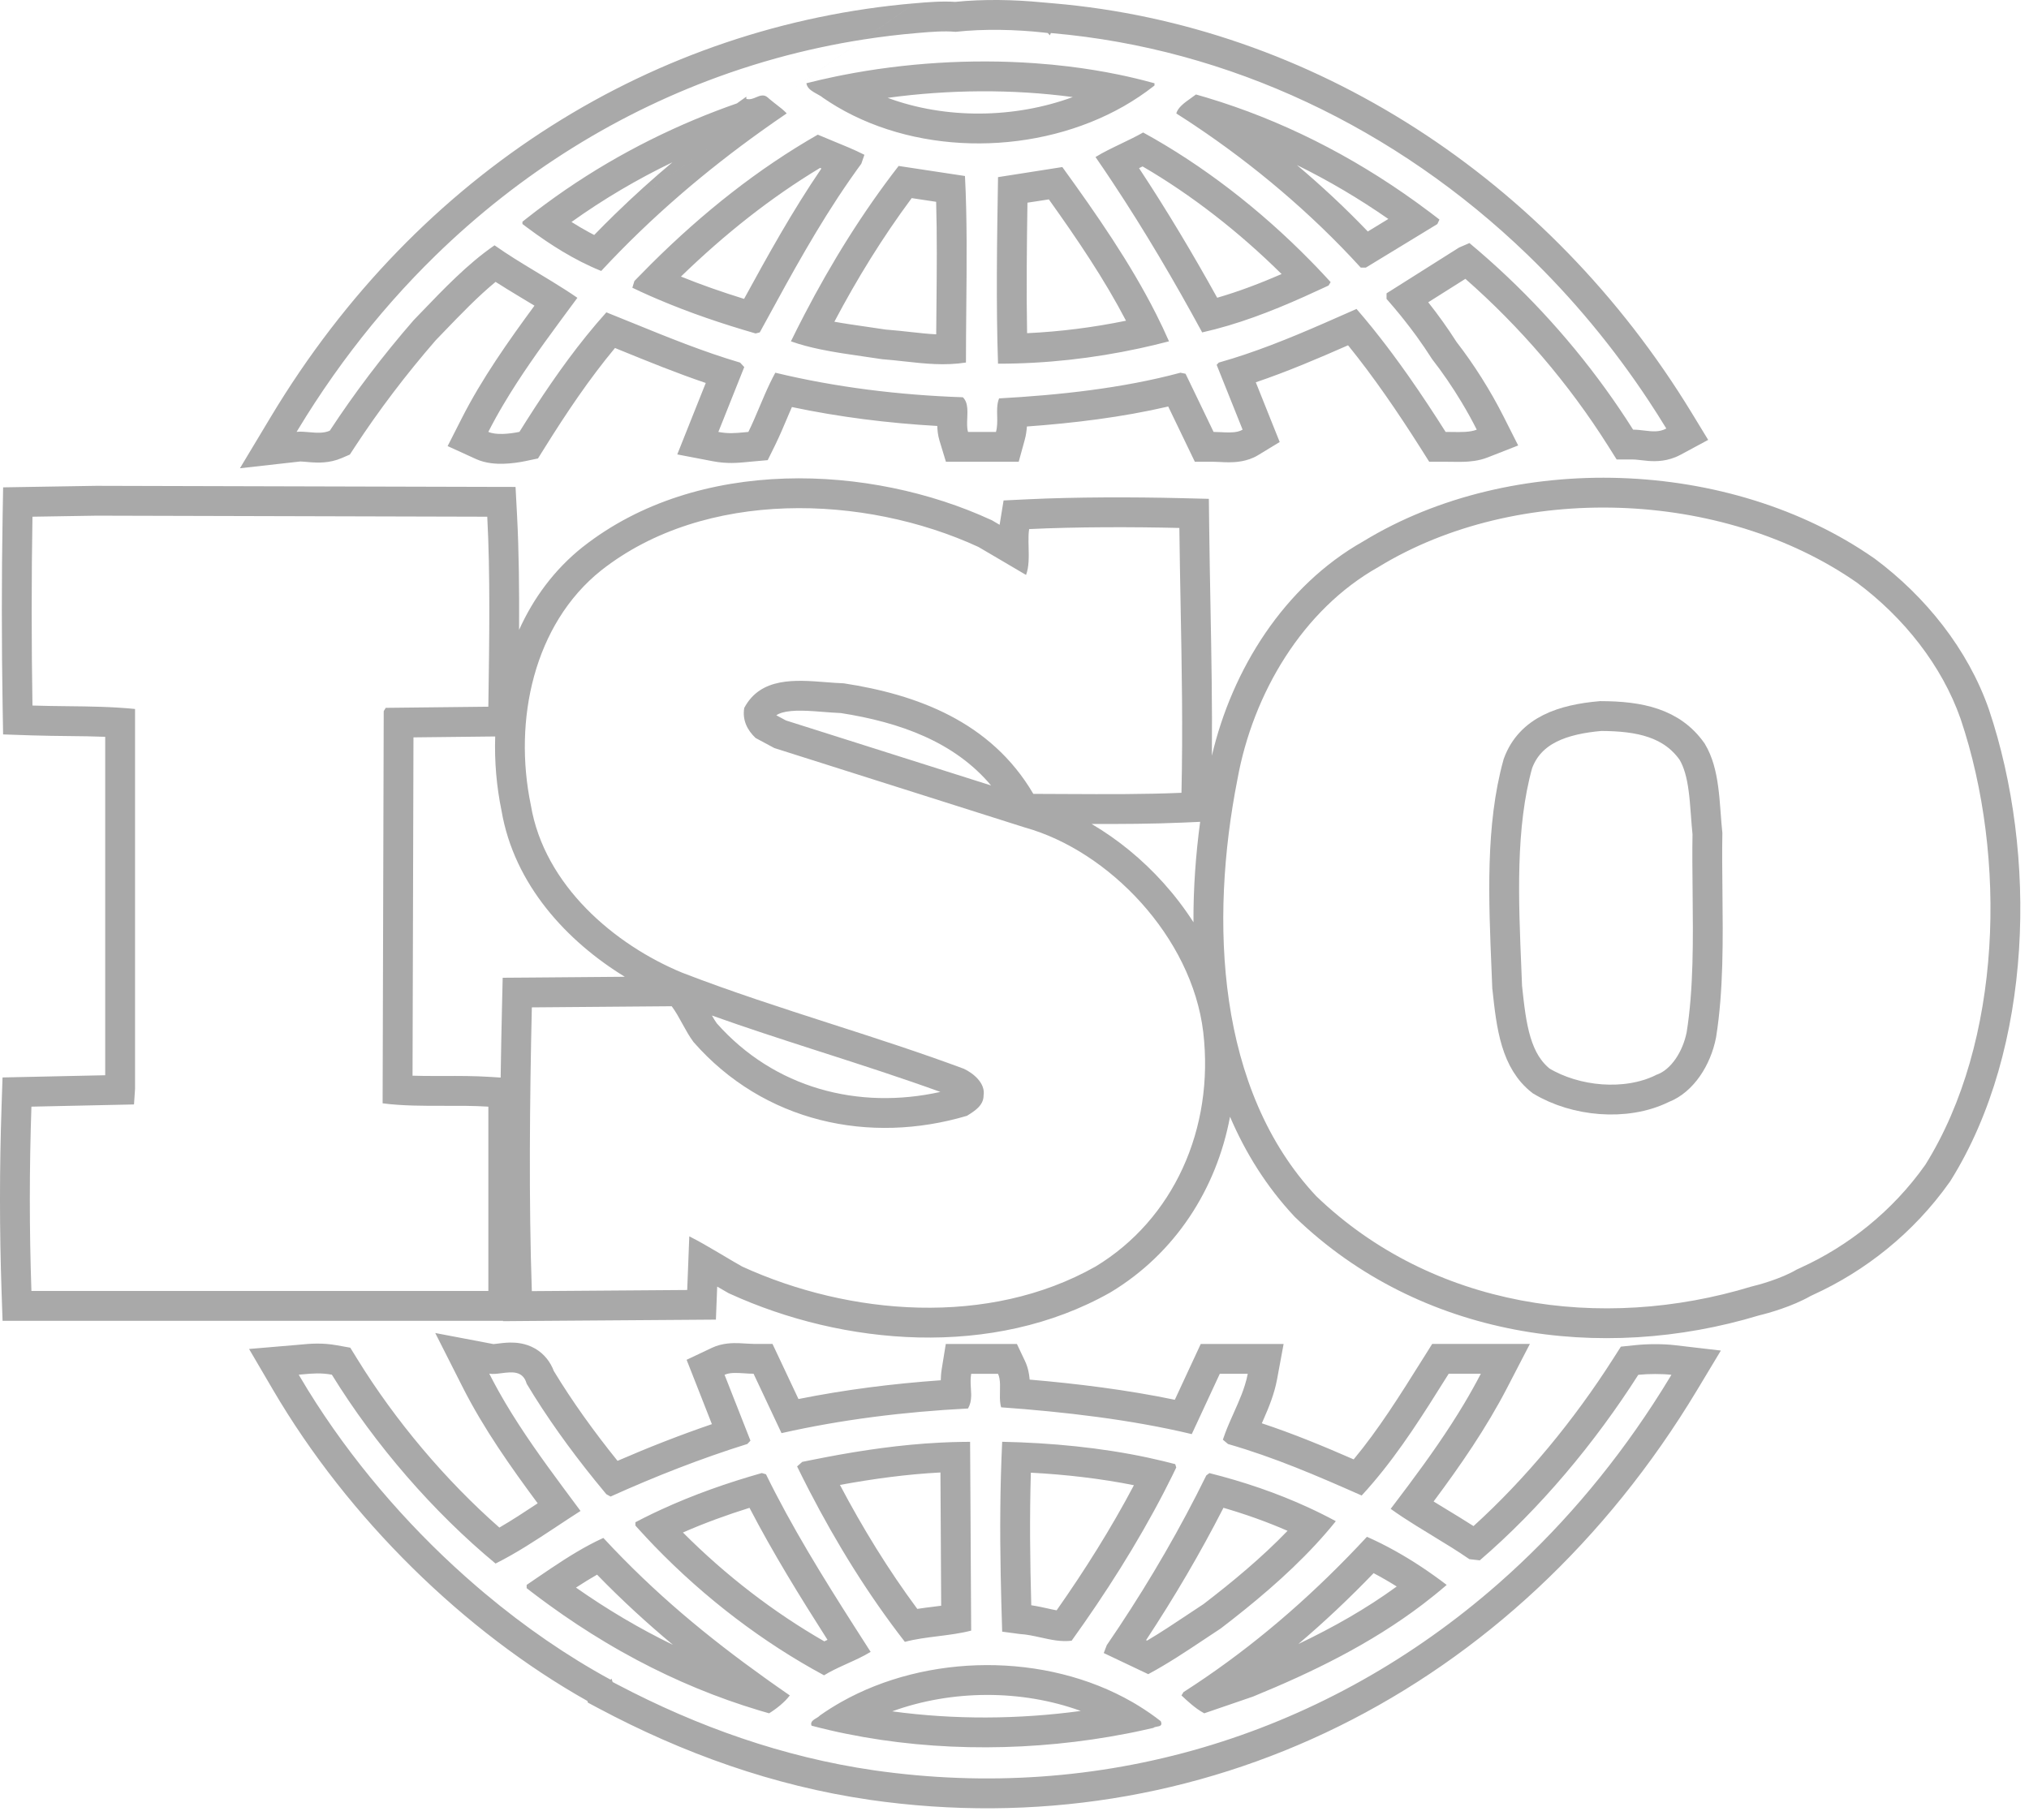 <svg width="68" height="61" viewBox="0 0 68 61" fill="none" xmlns="http://www.w3.org/2000/svg">
<path d="M55.735 36.48L55.715 36.487L55.697 36.497C54.487 37.085 52.807 36.931 51.651 36.235C51.232 35.906 50.981 35.462 50.817 34.923C50.649 34.37 50.583 33.754 50.512 33.095L50.511 33.09C50.504 32.914 50.497 32.737 50.49 32.561C50.388 30.132 50.286 27.704 50.87 25.6C51.283 24.466 52.394 24.113 53.644 24.003C54.951 24.006 56.031 24.232 56.712 25.2C56.916 25.542 57.023 25.955 57.087 26.434C57.12 26.676 57.141 26.925 57.16 27.185C57.164 27.228 57.167 27.272 57.17 27.316C57.185 27.522 57.201 27.734 57.223 27.943C57.212 28.571 57.219 29.22 57.226 29.876C57.243 31.506 57.261 33.178 57.02 34.687C56.863 35.487 56.381 36.229 55.735 36.48Z" stroke="#A9A9A9"/>
<path fill-rule="evenodd" clip-rule="evenodd" d="M39.664 56.722L39.757 56.662C39.977 56.52 40.195 56.375 40.411 56.227C42.34 54.904 44.116 53.344 45.812 51.516C46.441 51.794 47.056 52.14 47.645 52.53C47.931 52.72 48.212 52.921 48.484 53.129C48.223 53.355 47.956 53.571 47.684 53.778C45.932 55.111 43.975 56.061 41.992 56.873L40.458 57.399L40.359 57.433C40.207 57.351 40.065 57.248 39.928 57.133C39.815 57.039 39.705 56.937 39.596 56.834L39.664 56.722ZM46.035 52.735C45.218 53.584 44.379 54.375 43.512 55.111C44.67 54.558 45.78 53.933 46.81 53.182C46.555 53.022 46.296 52.872 46.035 52.735ZM38.775 57.88L38.753 57.884C38.714 57.891 38.678 57.9 38.658 57.921C38.507 57.956 38.356 57.99 38.205 58.022C38.128 58.039 38.051 58.055 37.974 58.071C37.903 58.085 37.833 58.099 37.762 58.113C34.709 58.707 31.426 58.744 28.36 58.119C28.286 58.104 28.211 58.089 28.137 58.073L28.081 58.061C27.997 58.042 27.913 58.023 27.829 58.004C27.617 57.955 27.407 57.903 27.198 57.848C27.169 57.767 27.196 57.714 27.245 57.671C27.274 57.646 27.311 57.623 27.348 57.601C27.396 57.573 27.444 57.544 27.477 57.507C27.704 57.346 27.941 57.197 28.184 57.059C31.075 55.423 35.042 55.385 37.947 57.055C37.984 57.076 38.021 57.098 38.058 57.12C38.089 57.139 38.119 57.157 38.15 57.176C38.284 57.258 38.415 57.344 38.544 57.433C38.665 57.518 38.784 57.605 38.9 57.696C38.97 57.846 38.87 57.863 38.775 57.88ZM29.901 57.367C31.895 56.642 34.23 56.63 36.221 57.354C34.137 57.637 31.981 57.651 29.901 57.367ZM37.093 55.147L37.171 55.032C37.281 54.871 37.39 54.709 37.498 54.547C38.586 52.906 39.561 51.225 40.428 49.459L40.532 49.381C41.686 49.671 42.798 50.049 43.852 50.535C44.163 50.678 44.469 50.83 44.769 50.993C44.556 51.258 44.331 51.517 44.098 51.769C43.116 52.83 41.981 53.771 40.914 54.588C40.739 54.703 40.563 54.82 40.387 54.937C39.763 55.353 39.134 55.772 38.482 56.121L36.991 55.413L37.093 55.147ZM38.41 54.98L38.443 54.996C38.895 54.729 39.34 54.433 39.808 54.121L39.809 54.121L39.809 54.12C39.981 54.006 40.156 53.89 40.335 53.772C41.298 53.033 42.286 52.215 43.151 51.316C42.462 51.015 41.745 50.76 41.003 50.544C40.22 52.075 39.356 53.544 38.41 54.98ZM46.607 50.579C46.876 50.773 47.156 50.955 47.442 51.133C47.627 51.249 47.815 51.363 48.003 51.477L48.003 51.478C48.42 51.731 48.841 51.987 49.245 52.266L49.59 52.305L49.593 52.306C51.607 50.577 53.449 48.372 54.906 46.086C55.254 46.05 55.705 46.05 56.017 46.086C55.914 46.257 55.81 46.427 55.704 46.595C55.607 46.751 55.508 46.906 55.407 47.059C53.911 49.354 52.171 51.364 50.242 53.063C50.133 53.159 50.023 53.254 49.913 53.348C44.187 58.234 36.856 60.434 29.279 59.342C26.252 58.901 23.389 57.886 20.694 56.469C20.645 56.444 20.597 56.419 20.549 56.393L20.532 56.384L20.528 56.371L20.515 56.333L20.495 56.271L20.463 56.304L20.461 56.305L20.435 56.291C19 55.509 17.588 54.536 16.252 53.416C16.158 53.338 16.066 53.259 15.973 53.179C13.928 51.42 12.072 49.319 10.6 47.04C10.502 46.888 10.406 46.736 10.311 46.582C10.209 46.416 10.109 46.25 10.011 46.082C10.06 46.078 10.108 46.074 10.155 46.069C10.494 46.039 10.753 46.016 11.122 46.082C12.578 48.443 14.526 50.689 16.608 52.413L16.613 52.41C17.294 52.07 17.958 51.634 18.618 51.198L18.689 51.151C18.945 50.981 19.2 50.813 19.456 50.65L19.252 50.376L19.152 50.241C19.053 50.109 18.956 49.977 18.858 49.845C18.176 48.924 17.513 48.001 16.934 47.024C16.907 46.977 16.879 46.93 16.852 46.882L16.843 46.867C16.799 46.792 16.756 46.716 16.714 46.641C16.605 46.445 16.499 46.248 16.397 46.047C16.513 46.069 16.657 46.051 16.806 46.032C17.153 45.988 17.528 45.94 17.65 46.384C18.313 47.492 19.108 48.597 19.943 49.629C20.069 49.784 20.195 49.938 20.322 50.09L20.463 50.167C21.957 49.493 23.484 48.893 25.047 48.404L25.151 48.293L24.873 47.586L24.652 47.023L24.648 47.015L24.423 46.441L24.283 46.086C24.303 46.077 24.324 46.069 24.346 46.062C24.511 46.008 24.725 46.022 24.946 46.036C25.049 46.043 25.153 46.05 25.255 46.05L25.791 47.189L26.192 48.041C28.207 47.586 30.289 47.327 32.443 47.215C32.478 47.152 32.502 47.09 32.518 47.028C32.538 46.95 32.546 46.872 32.548 46.793C32.548 46.772 32.548 46.751 32.548 46.73C32.547 46.67 32.543 46.608 32.539 46.546C32.537 46.517 32.535 46.487 32.534 46.457C32.527 46.331 32.525 46.198 32.548 46.053H33.448C33.47 46.1 33.486 46.152 33.496 46.207C33.52 46.338 33.517 46.488 33.513 46.639C33.51 46.786 33.506 46.934 33.528 47.067C33.534 47.105 33.542 47.141 33.553 47.176C35.637 47.325 37.894 47.584 39.941 48.074L40.149 47.627L40.88 46.052H41.817C41.793 46.183 41.759 46.312 41.718 46.441C41.654 46.646 41.573 46.849 41.485 47.052C41.44 47.156 41.394 47.26 41.347 47.364L41.347 47.365C41.25 47.581 41.153 47.799 41.069 48.02C41.038 48.1 41.01 48.181 40.983 48.261L41.156 48.406C42.718 48.857 44.107 49.456 45.635 50.132C45.768 49.989 45.897 49.843 46.023 49.694C46.954 48.6 47.726 47.368 48.468 46.183L48.552 46.05H49.629C49.541 46.219 49.45 46.388 49.357 46.554C49.264 46.721 49.169 46.886 49.071 47.05C48.508 47.993 47.873 48.892 47.209 49.781C47.075 49.961 46.94 50.14 46.804 50.319C46.739 50.406 46.673 50.492 46.607 50.579ZM48.433 50.569C48.301 50.489 48.172 50.41 48.046 50.332C48.94 49.132 49.809 47.877 50.517 46.509L51.273 45.05H49.629H48.552H47.999L47.705 45.519L47.641 45.62C46.914 46.781 46.202 47.916 45.367 48.921C44.349 48.477 43.351 48.063 42.288 47.711C42.299 47.685 42.311 47.659 42.323 47.633C42.334 47.608 42.345 47.583 42.356 47.557C42.519 47.186 42.709 46.73 42.8 46.234L43.019 45.052H41.817H40.88H40.242L39.973 45.631L39.373 46.923C37.776 46.591 36.1 46.383 34.508 46.247L34.505 46.218C34.492 46.065 34.457 45.848 34.352 45.625L34.081 45.053H33.448H32.548H31.697L31.561 45.893C31.539 46.031 31.531 46.158 31.529 46.269C29.906 46.384 28.316 46.586 26.76 46.898L26.16 45.624L25.889 45.05H25.255C25.202 45.05 25.14 45.047 25.053 45.041L25.015 45.039L25.014 45.039C24.941 45.034 24.849 45.028 24.761 45.025C24.578 45.02 24.209 45.014 23.855 45.183L23.011 45.583L23.353 46.452L23.859 47.74C22.785 48.107 21.731 48.521 20.696 48.97C19.917 48.005 19.18 46.981 18.562 45.961C18.448 45.66 18.246 45.389 17.938 45.209C17.612 45.02 17.283 45.002 17.085 45.005C16.926 45.008 16.751 45.031 16.656 45.043L16.612 45.048C16.576 45.053 16.552 45.055 16.538 45.056L14.587 44.685L15.505 46.499C16.218 47.907 17.121 49.179 18.02 50.394C17.579 50.686 17.16 50.961 16.736 51.207C14.932 49.619 13.253 47.633 11.974 45.557L11.739 45.177L11.3 45.098C10.79 45.006 10.4 45.042 10.06 45.074H10.06C10.014 45.078 9.97 45.082 9.926 45.086L8.347 45.22L9.148 46.587C11.676 50.906 15.567 54.704 19.686 57.019L19.704 57.076L20.061 57.266C22.889 58.773 25.916 59.862 29.135 60.331L29.136 60.332C40.221 61.93 50.778 56.735 56.874 46.602L57.673 45.273L56.133 45.093C55.74 45.047 55.215 45.048 54.802 45.092L54.322 45.142L54.063 45.548C52.759 47.594 51.142 49.563 49.383 51.157C49.093 50.97 48.803 50.794 48.527 50.626L48.433 50.569ZM25.776 57.433C26.018 57.284 26.297 57.062 26.47 56.834C26.323 56.733 26.177 56.631 26.032 56.529L25.881 56.422C25.843 56.395 25.804 56.367 25.765 56.34C25.727 56.313 25.688 56.285 25.65 56.258C23.739 54.891 21.952 53.425 20.221 51.554C19.602 51.836 19.019 52.203 18.445 52.588C18.281 52.698 18.118 52.81 17.954 52.921L17.829 53.007C17.77 53.047 17.71 53.088 17.65 53.129V53.237C17.701 53.278 17.753 53.317 17.804 53.357C18.008 53.513 18.212 53.666 18.419 53.815C19.033 54.26 19.659 54.673 20.297 55.054C20.642 55.261 20.991 55.457 21.344 55.645C22.659 56.344 24.025 56.91 25.439 57.335C25.552 57.368 25.664 57.401 25.776 57.433ZM20.01 52.785C20.844 53.644 21.69 54.418 22.553 55.138C21.436 54.596 20.353 53.955 19.304 53.219C19.542 53.064 19.775 52.919 20.01 52.785ZM27.617 56.159C25.582 55.063 23.631 53.583 21.931 51.825C21.764 51.651 21.599 51.475 21.436 51.296C21.389 51.245 21.342 51.193 21.295 51.14V51.028C21.393 50.977 21.491 50.926 21.59 50.877C21.778 50.782 21.967 50.692 22.158 50.604C23.25 50.101 24.38 49.705 25.532 49.379L25.671 49.42C26.533 51.181 27.573 52.861 28.639 54.531C28.817 54.809 28.995 55.087 29.173 55.365L29.178 55.373L29.178 55.374C28.936 55.523 28.667 55.644 28.399 55.765L28.277 55.821C28.049 55.925 27.823 56.032 27.617 56.159ZM26.886 49.005C26.965 48.989 27.044 48.973 27.123 48.957C27.307 48.919 27.491 48.883 27.676 48.848C28.922 48.611 30.201 48.424 31.512 48.359C31.77 48.346 32.03 48.337 32.291 48.334C32.364 48.334 32.438 48.333 32.512 48.333L32.525 50.579L32.537 52.773L32.548 54.661C32.186 54.755 31.807 54.802 31.432 54.849L31.432 54.849C31.052 54.897 30.675 54.944 30.326 55.038C29.091 53.448 28.04 51.743 27.126 49.977L27.061 49.85C26.943 49.62 26.827 49.389 26.714 49.157L26.886 49.005ZM30.742 53.933C29.768 52.618 28.912 51.223 28.15 49.777C29.26 49.574 30.381 49.419 31.518 49.36L31.543 53.827C31.507 53.832 31.47 53.836 31.432 53.841C31.389 53.847 31.344 53.852 31.299 53.858L31.277 53.861C31.112 53.881 30.93 53.904 30.742 53.933ZM33.537 52.761C33.523 52.029 33.518 51.309 33.525 50.581C33.531 49.848 33.551 49.105 33.587 48.331H33.587C35.242 48.366 36.897 48.526 38.471 48.862C38.637 48.898 38.802 48.935 38.967 48.975C39.108 49.009 39.248 49.044 39.387 49.081L39.421 49.193C39.375 49.289 39.329 49.384 39.282 49.479C39.194 49.659 39.103 49.838 39.011 50.016C38.116 51.745 37.054 53.414 35.915 54.999C35.563 55.043 35.224 54.968 34.883 54.892C34.651 54.841 34.418 54.789 34.179 54.775L33.587 54.696C33.566 54.032 33.549 53.392 33.537 52.761ZM34.562 53.811C34.52 52.286 34.504 50.87 34.548 49.367C35.727 49.43 36.889 49.564 38.002 49.787C37.242 51.227 36.361 52.63 35.412 53.981C35.364 53.972 35.312 53.962 35.254 53.95C35.217 53.942 35.175 53.932 35.129 53.922L35.129 53.922C34.974 53.888 34.775 53.843 34.562 53.811ZM27.626 55.021C25.945 54.057 24.329 52.819 22.888 51.372C23.612 51.055 24.357 50.783 25.119 50.545C25.912 52.072 26.82 53.539 27.733 54.97C27.698 54.986 27.662 55.003 27.626 55.021ZM3.243 16.286L3.233 16.286L3.224 16.286L1.071 16.321L0.105 16.337L0.088 17.303C0.053 19.302 0.053 21.634 0.088 23.669L0.104 24.619L1.055 24.651C1.5 24.665 1.911 24.67 2.304 24.674H2.304C2.725 24.678 3.125 24.683 3.526 24.699V36.044L1.031 36.098L0.085 36.118L0.053 37.064C-0.018 39.183 -0.018 41.23 0.053 43.311L0.086 44.276H1.053H16.367H16.858L16.859 44.288L17.831 44.28L23.038 44.243L23.993 44.236L24.03 43.282L24.036 43.129C24.146 43.194 24.261 43.26 24.381 43.328L24.418 43.349L24.457 43.367C28.264 45.106 33.269 45.553 37.207 43.328L37.219 43.32L37.232 43.313C39.371 42.02 40.766 39.879 41.223 37.435C41.743 38.651 42.45 39.784 43.381 40.779L43.399 40.797L43.417 40.815C47.609 44.851 53.652 45.699 58.954 44.094C59.251 44.024 60.055 43.801 60.677 43.446L60.775 43.4L60.78 43.397C62.491 42.617 64.127 41.345 65.344 39.62L65.361 39.597L65.376 39.572C68.144 35.136 68.287 28.629 66.657 23.783L66.657 23.783L66.653 23.771C65.95 21.759 64.528 19.992 62.833 18.73L62.821 18.721L62.808 18.713C57.979 15.344 50.682 15.1 45.688 18.147C43.033 19.646 41.29 22.446 40.615 25.333C40.63 23.616 40.599 21.983 40.568 20.306L40.568 20.305C40.552 19.449 40.536 18.582 40.525 17.686L40.514 16.722L39.55 16.698C37.972 16.66 36.036 16.66 34.443 16.737L33.634 16.776L33.504 17.576L33.501 17.592L33.297 17.472L33.254 17.446L33.208 17.425C29.175 15.568 23.397 15.291 19.531 18.335L19.531 18.335L19.526 18.338C18.576 19.096 17.875 20.053 17.397 21.114C17.404 19.789 17.392 18.468 17.328 17.268L17.278 16.323L16.332 16.321L3.243 16.286ZM4.526 36.499V23.766C3.764 23.69 3.017 23.681 2.256 23.673C1.872 23.669 1.483 23.664 1.088 23.651C1.053 21.628 1.053 19.308 1.088 17.321L3.24 17.286L16.33 17.321C16.432 19.234 16.399 21.468 16.368 23.567L16.368 23.568L16.366 23.69L12.928 23.728L12.86 23.839L12.823 36.985C13.472 37.071 14.178 37.07 14.882 37.069H14.882H14.882C15.386 37.068 15.888 37.066 16.367 37.097V42.276V43.276H15.367H1.053C0.982 41.219 0.982 39.195 1.053 37.097L4.491 37.023L4.526 36.499ZM16.377 24.69L13.857 24.718L13.826 36.059C14.066 36.067 14.318 36.069 14.582 36.069C14.677 36.069 14.773 36.069 14.87 36.069H14.871C15.374 36.067 15.916 36.066 16.432 36.1L16.779 36.122C16.791 35.31 16.806 34.513 16.824 33.745L16.847 32.776L17.816 32.769L20.939 32.743C19.017 31.565 17.232 29.67 16.807 27.17C16.642 26.368 16.568 25.528 16.596 24.688L16.377 24.69ZM24.022 34.303C23.969 34.228 23.918 34.145 23.86 34.042C24.993 34.447 26.133 34.817 27.262 35.181L27.557 35.276C28.895 35.707 30.214 36.132 31.515 36.603C28.773 37.214 25.95 36.481 24.022 34.303ZM23.241 34.929C25.603 37.627 29.146 38.374 32.409 37.403L32.425 37.392C32.665 37.243 32.964 37.056 32.964 36.724C33.033 36.311 32.617 35.974 32.305 35.828C30.84 35.283 29.354 34.804 27.869 34.326C26.184 33.783 24.503 33.241 22.859 32.605C20.602 31.672 18.24 29.681 17.79 26.985C17.198 24.138 17.893 20.919 20.149 19.12C23.624 16.385 28.97 16.574 32.79 18.334L33.475 18.736L34.387 19.273C34.489 19.005 34.481 18.669 34.473 18.347V18.347C34.471 18.284 34.469 18.222 34.469 18.161C34.467 18.009 34.47 17.865 34.491 17.736C36.052 17.66 37.962 17.66 39.525 17.698C39.536 18.609 39.552 19.485 39.568 20.346C39.607 22.42 39.644 24.404 39.596 26.576C38.335 26.631 37.016 26.623 35.787 26.617H35.787C35.391 26.614 35.004 26.612 34.631 26.612C33.206 24.178 30.707 23.278 28.276 22.906C28.087 22.9 27.887 22.884 27.683 22.868C26.649 22.787 25.493 22.697 24.943 23.73C24.873 24.141 25.046 24.476 25.323 24.739L25.951 25.076L34.351 27.74C37.165 28.524 39.941 31.409 40.325 34.592C40.706 37.85 39.317 40.885 36.715 42.457C33.136 44.48 28.483 44.106 24.873 42.457C24.658 42.336 24.443 42.208 24.228 42.08L24.081 41.993C23.755 41.8 23.428 41.609 23.101 41.444L23.058 42.555L23.031 43.243L17.824 43.281C17.719 40.283 17.754 36.801 17.824 33.769L22.512 33.731C22.649 33.916 22.761 34.121 22.873 34.325L22.873 34.326C22.987 34.533 23.101 34.74 23.241 34.929ZM27.573 23.863C27.769 23.878 27.985 23.895 28.18 23.903C30.158 24.212 31.986 24.866 33.215 26.33L26.341 24.151L26.017 23.977C26.128 23.903 26.283 23.857 26.519 23.835C26.741 23.814 26.996 23.822 27.297 23.842C27.381 23.848 27.474 23.855 27.573 23.863L27.573 23.863L27.573 23.863ZM39.639 27.575C38.632 27.619 37.582 27.624 36.583 27.62C37.468 28.139 38.291 28.817 38.993 29.598C39.359 30.006 39.698 30.447 39.998 30.916C39.992 29.776 40.075 28.643 40.222 27.549L39.639 27.575ZM60.213 42.559C59.694 42.865 58.933 43.074 58.696 43.128C53.66 44.662 47.999 43.839 44.111 40.095C40.776 36.535 40.534 30.882 41.472 26.123C41.993 23.241 43.66 20.433 46.194 19.009C50.846 16.162 57.724 16.385 62.236 19.533C63.797 20.694 65.081 22.306 65.709 24.101C67.27 28.742 67.098 34.922 64.527 39.043C63.418 40.616 61.922 41.778 60.361 42.49L60.213 42.559ZM37.659 3.562C34.802 5.19 30.881 5.25 28.05 3.577C27.89 3.482 27.734 3.382 27.581 3.277C27.526 3.23 27.453 3.19 27.378 3.149C27.24 3.073 27.096 2.994 27.044 2.859C27.035 2.837 27.029 2.814 27.026 2.79C27.346 2.709 27.67 2.634 27.999 2.566L28.086 2.548C28.131 2.539 28.177 2.53 28.223 2.521L28.242 2.517C30.311 2.111 32.531 1.966 34.685 2.12C35.064 2.146 35.44 2.183 35.814 2.228C36.379 2.297 36.937 2.387 37.484 2.5C37.867 2.579 38.245 2.669 38.616 2.771L38.692 2.791V2.866L38.665 2.887C38.349 3.135 38.012 3.36 37.659 3.562ZM35.953 3.254C33.99 3.975 31.692 3.999 29.749 3.28C31.792 3.001 33.932 2.982 35.953 3.254ZM28.866 5.489C28.815 5.558 28.764 5.628 28.714 5.698C28.629 5.816 28.546 5.934 28.464 6.053C27.415 7.566 26.539 9.17 25.674 10.757L25.463 11.142L25.323 11.178C24.208 10.856 23.113 10.486 22.057 10.036C21.962 9.996 21.867 9.955 21.773 9.913C21.578 9.827 21.384 9.738 21.192 9.645L21.261 9.421L21.339 9.34C21.502 9.171 21.666 9.005 21.831 8.841C23.573 7.111 25.407 5.659 27.407 4.514C27.58 4.588 27.753 4.659 27.926 4.73L27.926 4.73L27.926 4.73C28.274 4.872 28.622 5.013 28.97 5.189L28.866 5.489ZM27.529 5.648L27.483 5.629C25.838 6.62 24.3 7.837 22.821 9.271C23.507 9.549 24.214 9.795 24.937 10.019C25.726 8.575 26.553 7.078 27.529 5.648ZM18.842 8.424C18.66 8.314 18.48 8.199 18.303 8.08C18.087 7.935 17.874 7.782 17.663 7.625C17.612 7.587 17.561 7.548 17.509 7.509V7.433C17.558 7.394 17.607 7.355 17.656 7.316C17.862 7.153 18.071 6.994 18.282 6.839C20.065 5.523 21.992 4.488 24.013 3.715C24.24 3.628 24.469 3.545 24.698 3.465L24.837 3.365L24.907 3.316L25.013 3.24V3.306V3.316C25.034 3.322 25.054 3.325 25.074 3.326C25.113 3.329 25.15 3.324 25.186 3.316C25.24 3.303 25.292 3.282 25.343 3.26L25.343 3.26C25.359 3.253 25.376 3.247 25.392 3.24C25.409 3.233 25.427 3.227 25.444 3.221C25.527 3.194 25.609 3.186 25.694 3.24C25.71 3.251 25.726 3.263 25.742 3.278C25.757 3.291 25.771 3.304 25.785 3.316C25.833 3.357 25.882 3.396 25.931 3.435L20.613 7.177C21.241 6.565 21.883 5.987 22.534 5.441C21.361 6.006 20.23 6.671 19.154 7.441C19.35 7.565 19.547 7.681 19.745 7.788L18.842 8.424ZM18.842 8.424C19.265 8.678 19.699 8.902 20.149 9.083C21.842 7.258 23.665 5.718 25.526 4.387C25.805 4.187 26.085 3.992 26.366 3.801C26.265 3.693 26.141 3.597 26.013 3.499C25.986 3.478 25.959 3.456 25.931 3.435L28.93 1.325C29.529 1.231 30.133 1.158 30.741 1.107C31.194 1.067 31.645 1.031 32.026 1.067C32.983 0.961 34.069 0.99 34.978 1.091C35.024 1.096 35.07 1.101 35.115 1.107L35.158 1.154L35.185 1.184L35.197 1.157L35.219 1.108L35.264 1.112C41.184 1.629 46.783 4.282 51.191 8.537C52.698 9.992 54.066 11.635 55.26 13.443C55.358 13.59 55.453 13.738 55.548 13.888C55.649 14.046 55.748 14.205 55.845 14.365C55.609 14.492 55.371 14.464 55.112 14.433C54.991 14.418 54.865 14.403 54.732 14.403C53.546 12.524 52.115 10.79 50.512 9.272C50.101 8.883 49.679 8.508 49.247 8.148L48.899 8.298L46.469 9.833V9.995V10.02C46.631 10.205 46.786 10.387 46.934 10.569C46.961 10.603 46.988 10.637 47.015 10.671L47.05 10.714C47.196 10.898 47.336 11.082 47.472 11.268C47.654 11.52 47.828 11.776 47.998 12.042C48.346 12.488 48.68 12.977 48.983 13.482C49.079 13.642 49.172 13.802 49.261 13.964C49.341 14.11 49.418 14.257 49.492 14.403C49.267 14.491 48.973 14.486 48.669 14.481C48.596 14.48 48.523 14.479 48.449 14.479C48.061 13.866 47.654 13.247 47.23 12.642L47.176 12.565C47.008 12.327 46.838 12.092 46.665 11.859C46.533 11.682 46.4 11.506 46.265 11.334C46.089 11.107 45.91 10.885 45.729 10.669C45.642 10.566 45.556 10.464 45.469 10.364L45.462 10.356L45.241 10.454C44.07 10.972 42.916 11.483 41.714 11.886C41.578 11.931 41.442 11.976 41.305 12.018C41.152 12.066 40.999 12.111 40.845 12.155L40.775 12.23L41.084 13.003L41.129 13.114L41.148 13.162L41.513 14.074L41.645 14.403C41.598 14.431 41.545 14.452 41.487 14.466C41.317 14.508 41.108 14.498 40.912 14.487L40.911 14.487C40.828 14.483 40.747 14.479 40.672 14.479L40.233 13.566L39.733 12.529L39.562 12.494C37.615 13.017 35.498 13.243 33.483 13.355C33.442 13.455 33.426 13.561 33.42 13.671C33.415 13.758 33.417 13.848 33.419 13.938L33.42 13.958C33.424 14.132 33.426 14.309 33.379 14.479H32.443C32.403 14.347 32.41 14.182 32.417 14.014L32.419 13.952C32.423 13.863 32.425 13.774 32.418 13.689C32.406 13.543 32.368 13.411 32.269 13.317C30.117 13.243 27.999 12.98 25.984 12.494C25.919 12.612 25.858 12.734 25.799 12.857C25.678 13.11 25.568 13.371 25.458 13.631L25.458 13.631L25.458 13.631C25.336 13.919 25.215 14.206 25.081 14.479C25.032 14.483 24.986 14.487 24.941 14.492C24.635 14.521 24.408 14.542 24.075 14.479L24.241 14.065L24.458 13.52L24.882 12.457L24.943 12.305L24.804 12.155C23.57 11.791 22.382 11.307 21.185 10.819L21.185 10.819L21.184 10.819C20.898 10.702 20.611 10.585 20.322 10.47C20.092 10.726 19.87 10.988 19.654 11.255C18.827 12.279 18.093 13.379 17.408 14.477C17.059 14.55 16.609 14.588 16.366 14.477C16.449 14.313 16.536 14.151 16.625 13.989C16.708 13.84 16.793 13.691 16.881 13.544C17.441 12.599 18.092 11.689 18.756 10.788L18.86 10.647C18.951 10.523 19.042 10.4 19.133 10.277L19.351 9.983C19.081 9.797 18.798 9.617 18.509 9.44C18.355 9.345 18.199 9.252 18.043 9.157L18.043 9.157C17.999 9.131 17.955 9.104 17.912 9.078L18.842 8.424ZM19.745 7.788C19.745 7.788 19.745 7.788 19.745 7.788L20.613 7.177C20.612 7.177 20.612 7.178 20.612 7.178L19.745 7.788ZM19.745 7.788C19.801 7.818 19.858 7.848 19.914 7.877C20.145 7.639 20.378 7.406 20.612 7.178L25.931 3.435C25.931 3.435 25.931 3.435 25.931 3.435L28.929 1.325C28.929 1.325 28.929 1.325 28.93 1.325L30.656 0.11L30.664 0.11C31.063 0.075 31.557 0.032 32.013 0.063C32.962 -0.034 33.998 -0.011 34.891 0.076L35.305 0.112C43.946 0.851 51.893 5.954 56.699 13.845L57.248 14.746L56.319 15.246C55.901 15.47 55.504 15.471 55.239 15.451C55.148 15.444 55.046 15.432 54.973 15.423L54.973 15.423L54.92 15.417C54.834 15.407 54.779 15.403 54.732 15.403H54.181L53.887 14.937C52.572 12.854 50.943 10.955 49.111 9.347L47.866 10.133C48.207 10.564 48.518 10.999 48.816 11.465C49.402 12.221 49.947 13.087 50.385 13.952L50.88 14.933L49.857 15.334C49.555 15.453 49.25 15.475 49.038 15.481C48.91 15.485 48.738 15.482 48.604 15.48C48.541 15.479 48.487 15.479 48.449 15.479H47.899L47.605 15.014C46.85 13.823 46.035 12.63 45.179 11.575C44.181 12.014 43.156 12.453 42.087 12.815L42.573 14.031L42.888 14.817L42.165 15.257C41.792 15.484 41.385 15.496 41.185 15.497C41.069 15.497 40.955 15.491 40.871 15.486L40.871 15.486L40.869 15.486C40.774 15.481 40.718 15.479 40.672 15.479H40.044L39.771 14.912L39.152 13.627C37.597 13.989 35.975 14.184 34.416 14.297C34.406 14.435 34.386 14.59 34.343 14.745L34.141 15.479H33.379H32.443H31.702L31.486 14.77C31.43 14.586 31.416 14.41 31.412 14.279C29.76 14.185 28.125 13.98 26.54 13.645C26.507 13.719 26.474 13.796 26.44 13.875L26.381 14.015L26.381 14.015C26.26 14.302 26.126 14.619 25.978 14.921L25.729 15.425L25.169 15.475C25.129 15.478 25.087 15.482 25.044 15.487C24.736 15.517 24.369 15.553 23.887 15.461L22.698 15.233L23.146 14.108L23.653 12.838C22.672 12.506 21.717 12.116 20.788 11.738L20.788 11.738L20.611 11.665C19.749 12.701 18.984 13.84 18.256 15.007L18.03 15.368L17.613 15.456C17.394 15.502 17.133 15.539 16.873 15.546C16.643 15.552 16.283 15.539 15.951 15.387L15.002 14.954L15.474 14.025C16.153 12.687 17.04 11.433 17.912 10.247C17.783 10.169 17.651 10.089 17.516 10.007L17.459 9.973C17.316 9.886 17.168 9.797 17.019 9.706L17.912 9.078C17.912 9.078 17.912 9.078 17.912 9.078L18.842 8.424C18.842 8.424 18.842 8.424 18.842 8.424L19.745 7.788ZM17.019 9.706C17.019 9.706 17.019 9.706 17.019 9.706L14.603 11.406L17.019 9.706ZM17.019 9.706C16.884 9.623 16.747 9.537 16.609 9.449C16.018 9.936 15.455 10.521 14.813 11.188L14.603 11.406C13.596 12.566 12.694 13.758 11.889 14.986L11.724 15.238L11.448 15.357C11.037 15.533 10.638 15.512 10.424 15.497C10.371 15.493 10.318 15.488 10.275 15.484L10.264 15.483C10.216 15.479 10.18 15.476 10.146 15.474C10.113 15.471 10.089 15.471 10.072 15.47C10.059 15.47 10.052 15.471 10.052 15.471L8.041 15.697L9.083 13.962C14.037 5.719 21.989 0.849 30.655 0.11L28.929 1.325C27.944 1.479 26.971 1.689 26.013 1.954C25.485 2.101 24.962 2.264 24.444 2.443L24.374 2.468C20.779 3.726 17.445 5.783 14.586 8.575C14.1 9.049 13.628 9.545 13.171 10.061L13.138 10.098C12.212 11.148 11.348 12.283 10.552 13.501C10.46 13.643 10.368 13.786 10.277 13.93C10.163 14.111 10.051 14.293 9.94 14.477C10.074 14.462 10.218 14.475 10.364 14.488C10.598 14.509 10.838 14.531 11.052 14.438C11.887 13.165 12.822 11.93 13.865 10.731C13.945 10.648 14.024 10.566 14.103 10.484L14.105 10.482C14.5 10.07 14.886 9.669 15.279 9.296C15.694 8.901 16.119 8.537 16.574 8.223C17.004 8.527 17.459 8.805 17.912 9.078L17.019 9.706ZM39.178 11.442C38.849 11.528 38.52 11.606 38.189 11.678C36.634 12.014 35.054 12.192 33.448 12.192C33.379 10.207 33.414 7.996 33.448 5.938C33.796 5.881 34.161 5.825 34.526 5.769C34.89 5.713 35.255 5.656 35.603 5.6C36.753 7.19 37.877 8.808 38.743 10.521C38.897 10.825 39.042 11.132 39.178 11.442ZM37.737 10.751C36.643 10.975 35.538 11.117 34.422 11.169C34.396 9.755 34.412 8.256 34.434 6.794L34.678 6.757L34.68 6.757C34.837 6.733 34.994 6.708 35.151 6.684C36.115 8.033 37.017 9.369 37.737 10.751ZM28.933 11.948C28.465 11.881 27.968 11.81 27.49 11.71C27.147 11.639 26.814 11.552 26.507 11.442C26.655 11.14 26.806 10.84 26.962 10.541C27.865 8.805 28.901 7.13 30.117 5.563L32.34 5.9C32.413 7.289 32.399 8.83 32.384 10.347V10.347L32.384 10.348C32.378 10.958 32.373 11.563 32.373 12.153C31.657 12.264 30.997 12.191 30.311 12.115L30.311 12.115C30.066 12.088 29.817 12.06 29.562 12.041C29.362 12.009 29.151 11.979 28.933 11.948L28.933 11.948ZM29.009 10.948C28.65 10.896 28.299 10.846 27.963 10.785C28.725 9.342 29.58 7.953 30.555 6.641L31.374 6.765C31.407 7.894 31.396 9.095 31.384 10.303V10.304C31.381 10.604 31.379 10.906 31.376 11.207C31.112 11.195 30.84 11.165 30.532 11.131L30.532 11.131C30.278 11.103 29.999 11.072 29.679 11.047C29.454 11.012 29.23 10.98 29.009 10.948L29.009 10.948ZM38.311 4.441C40.299 5.529 42.235 7.023 43.925 8.748C44.067 8.892 44.207 9.038 44.345 9.186C44.429 9.276 44.512 9.366 44.595 9.457L44.526 9.571L44.41 9.625C44.172 9.736 43.933 9.846 43.693 9.953C42.601 10.441 41.478 10.876 40.29 11.143C39.368 9.444 38.372 7.745 37.276 6.093C37.092 5.815 36.905 5.539 36.715 5.264C36.977 5.102 37.27 4.962 37.566 4.82L37.609 4.799C37.846 4.686 38.085 4.57 38.311 4.441ZM39.422 3.803C39.447 3.711 39.506 3.628 39.582 3.552C39.676 3.457 39.798 3.371 39.915 3.288L39.915 3.288L39.915 3.288C39.973 3.247 40.03 3.207 40.082 3.167C40.203 3.201 40.323 3.236 40.443 3.272C42.926 4.018 45.278 5.202 47.459 6.774C47.62 6.89 47.78 7.008 47.939 7.128C48.041 7.204 48.142 7.282 48.242 7.36L48.172 7.51L48.084 7.564L47.405 7.978L45.776 8.97H45.604C43.929 7.131 41.996 5.51 40.015 4.189C39.953 4.147 39.891 4.106 39.829 4.065C39.694 3.976 39.558 3.889 39.422 3.803ZM45.841 7.76C45.087 6.972 44.289 6.228 43.465 5.533C44.517 6.049 45.54 6.653 46.529 7.34L45.841 7.76ZM38.293 5.579C39.928 6.532 41.522 7.771 42.952 9.187C42.237 9.496 41.523 9.77 40.793 9.981C39.985 8.523 39.117 7.065 38.174 5.637C38.213 5.618 38.253 5.599 38.293 5.579ZM16.708 13.542L16.711 13.543C16.709 13.542 16.708 13.542 16.708 13.542Z" fill="#A9A9A9"/>
</svg>
